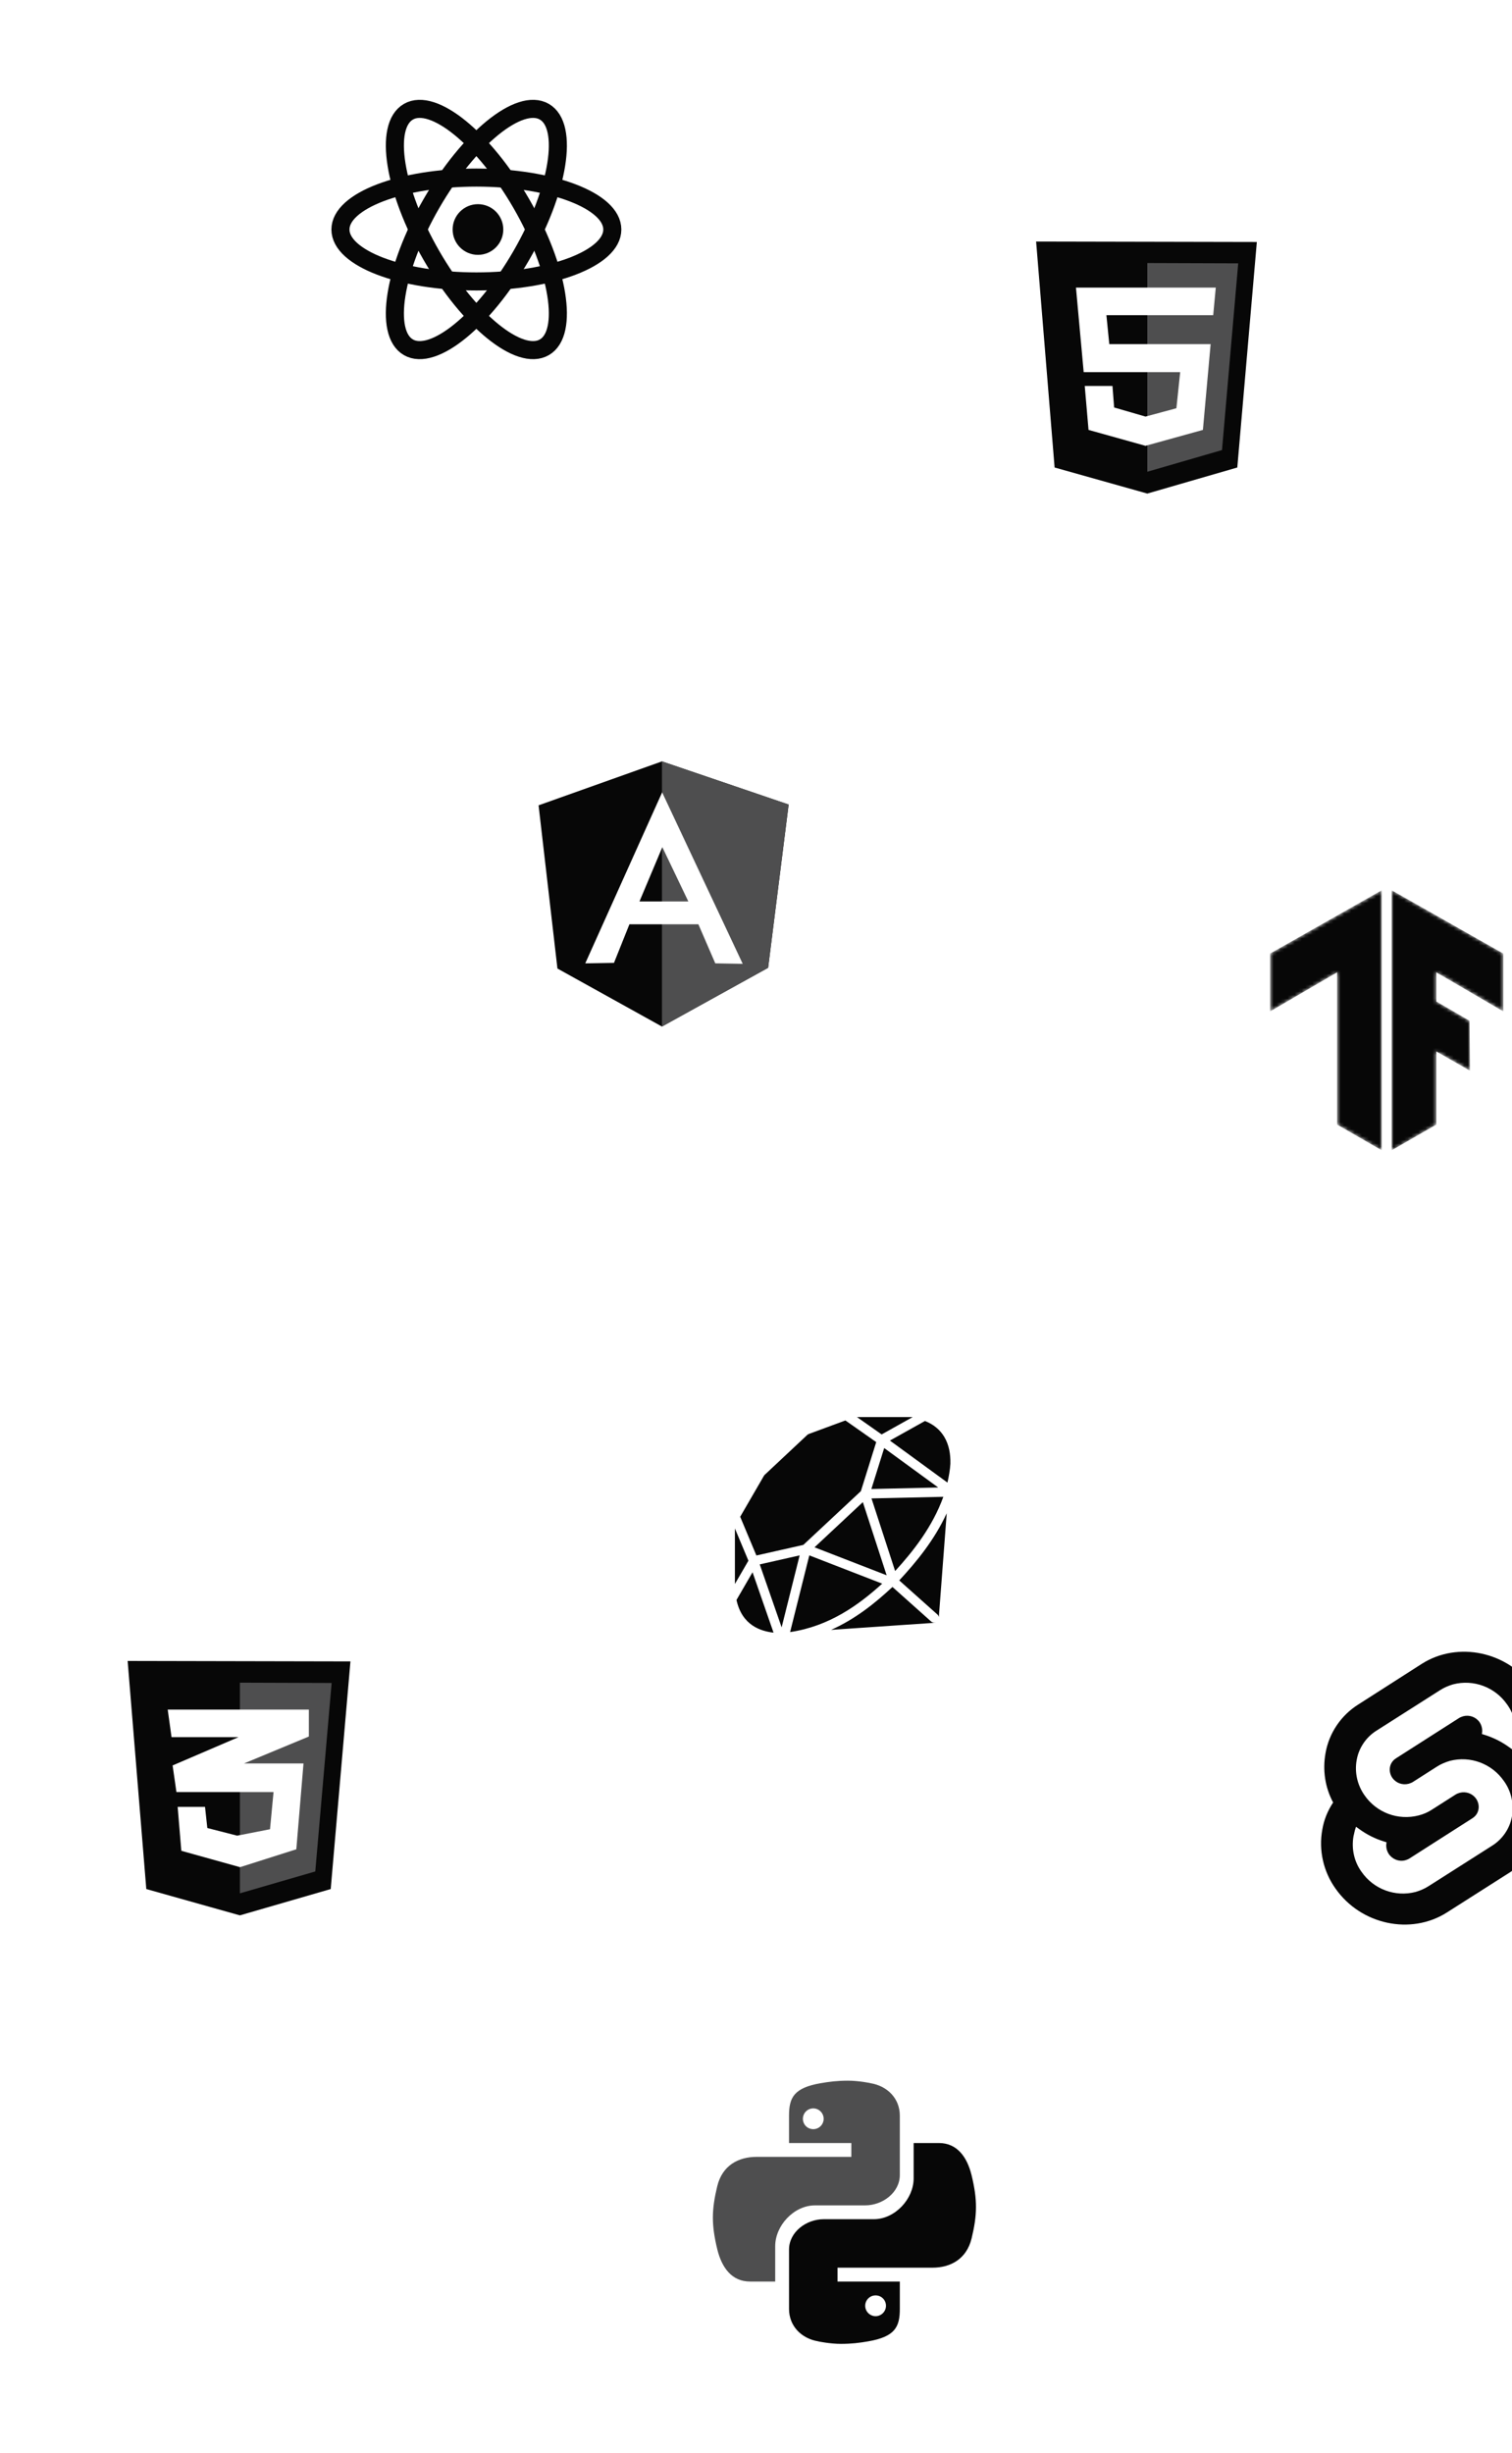 <svg width="428" height="694" viewBox="0 0 428 694" fill="none" xmlns="http://www.w3.org/2000/svg">
<g clip-path="url(#clip0_3004_247176)">
<g filter="url(#filter0_d_3004_247176)">
<rect x="127.849" y="192.937" width="120" height="120" rx="22" fill="white"/>
</g>
<path d="M152.455 227.858L187.378 215.423L223.242 227.637L217.435 273.814L187.378 290.449L157.792 274.035L152.455 227.858Z" fill="#070707"/>
<path d="M223.241 227.637L187.377 215.423V290.449L217.434 273.841L223.241 227.637V227.637Z" fill="#4E4E4F"/>
<path d="M187.431 224.183L165.67 272.57L173.799 272.432L178.168 261.516H197.69L202.474 272.57L210.243 272.708L187.431 224.183ZM187.487 239.685L194.842 255.05H181.016L187.487 239.685Z" fill="white"/>
<g filter="url(#filter1_d_3004_247176)">
<rect x="74.849" y="4.937" width="120" height="120" rx="22" fill="white"/>
</g>
<path d="M135.295 72.109C139.255 72.109 142.466 68.898 142.466 64.938C142.466 60.977 139.255 57.767 135.295 57.767C131.335 57.767 128.124 60.977 128.124 64.938C128.124 68.898 131.335 72.109 135.295 72.109Z" fill="#070707"/>
<path d="M134.849 79.629C156.1 79.629 173.327 73.051 173.327 64.937C173.327 56.823 156.1 50.245 134.849 50.245C113.597 50.245 96.37 56.823 96.37 64.937C96.37 73.051 113.597 79.629 134.849 79.629Z" stroke="#070707" stroke-width="5.113"/>
<path d="M122.123 72.283C132.749 90.686 147.059 102.317 154.086 98.26C161.113 94.203 158.196 75.995 147.57 57.591C136.945 39.187 122.635 27.556 115.608 31.613C108.581 35.67 111.498 53.879 122.123 72.283Z" stroke="#070707" stroke-width="5.113"/>
<path d="M122.123 57.59C111.497 75.993 108.58 94.202 115.607 98.259C122.634 102.316 136.944 90.685 147.569 72.281C158.195 53.877 161.112 35.669 154.085 31.612C147.058 27.555 132.748 39.186 122.123 57.59Z" stroke="#070707" stroke-width="5.113"/>
<g filter="url(#filter2_d_3004_247176)">
<rect x="264.849" y="43.937" width="120" height="120" rx="22" fill="white"/>
</g>
<path d="M298.525 132.274L293.293 68.337L355.771 68.465L350.24 132.274L324.768 139.649L298.525 132.274Z" fill="#070707"/>
<path d="M324.769 133.474V74.426L350.498 74.511L345.909 127.342L324.769 133.474Z" fill="#4E4E4F"/>
<path d="M343.421 89.178L344.15 81.373H304.57L306.757 105.301H334.073L333.002 115.507L324.254 117.865L315.377 115.292L314.905 109.203H307.057L308.13 121.639L324.253 126.141L340.505 121.639L342.692 97.368H314.005L313.19 89.178H343.421Z" fill="white"/>
<g filter="url(#filter3_d_3004_247176)">
<rect x="7.665" y="445.937" width="120" height="120" rx="22" fill="white"/>
</g>
<path d="M41.412 534.483L36.131 469.944L99.199 470.074L93.615 534.483L67.903 541.928L41.412 534.483Z" fill="#070707"/>
<path d="M67.905 535.695V476.091L93.877 476.177L89.246 529.505L67.905 535.695Z" fill="#4E4E4F"/>
<path d="M87.428 483.71H47.475L48.557 491.501H67.516L48.86 499.509L49.942 507.041H77.429L76.433 517.559L67.126 519.377L58.686 517.213L58.036 511.239H50.288L51.327 523.663L67.949 528.294L83.879 523.23L85.913 498.946H69.074L87.427 491.328L87.428 483.71Z" fill="white"/>
<g filter="url(#filter4_d_3004_247176)">
<rect x="179.665" y="372.937" width="120" height="120" rx="22" fill="white"/>
</g>
<path d="M209.525 429.148L216.235 417.576C216.297 417.461 216.38 417.357 216.473 417.274L228.516 405.993C228.645 405.874 228.801 405.78 228.967 405.717L239.309 401.9L248.03 408.024L243.688 421.898L227.397 437.111L214.11 440.105L209.525 429.148ZM215.059 442.626L221.256 460.437L226.355 440.074L215.059 442.626ZM261.736 402.103L251.906 407.592L268.198 419.482C268.54 417.951 268.939 415.862 269.032 414.086C269.027 414.066 269.027 414.04 269.027 414.014C269.079 411.482 268.664 408.837 267.296 406.551C266.068 404.494 264.224 402.988 261.804 402.041C261.783 402.061 261.767 402.087 261.736 402.103ZM250.979 445.704L244.243 425.013L230.568 437.793L250.979 445.704ZM246.694 423.961L253.383 444.506C258.617 438.782 263.975 431.929 267.032 423.502L246.694 423.961ZM265.581 420.867L250.285 409.707L246.657 421.294L265.581 420.867ZM213.022 444.849L208.478 452.687C210.032 459.921 215.416 461.541 218.966 461.937L213.022 444.849ZM211.851 441.579L208.032 432.46V448.162L211.851 441.579ZM258.337 400.952C258.316 400.947 258.296 400.937 258.27 400.937H242.574L249.569 405.853L258.337 400.952ZM229.091 440.074L223.655 461.775C234.708 460.14 242.999 454.172 249.72 448.073L229.091 440.074ZM264.472 459.129C264.161 459.129 263.845 459.02 263.591 458.796L252.627 449.011C247.808 453.505 242.18 458.072 235.252 461.15L264.493 459.156C264.664 459.145 264.825 459.093 264.975 459.025C264.814 459.093 264.643 459.129 264.472 459.129ZM254.544 447.157L265.353 456.802C265.581 457.005 265.7 457.27 265.752 457.546L267.986 428.153C264.519 435.704 259.425 441.907 254.544 447.157Z" fill="#070707"/>
<g filter="url(#filter5_d_3004_247176)">
<rect x="346.032" y="445.937" width="120" height="120" rx="22" fill="white"/>
</g>
<path d="M434.009 477.55C426.88 467.281 412.687 464.273 402.484 470.748L384.497 482.259C379.592 485.333 376.19 490.37 375.209 496.06C374.359 500.835 375.079 505.74 377.368 509.992C375.798 512.346 374.752 514.962 374.294 517.709C373.247 523.531 374.621 529.548 378.022 534.323C385.216 544.591 399.344 547.6 409.548 541.125L427.534 529.679C432.44 526.605 435.841 521.568 436.822 515.878C437.672 511.103 436.953 506.198 434.663 501.947C436.233 499.592 437.28 496.976 437.738 494.229C438.849 488.342 437.476 482.325 434.009 477.55Z" fill="#070707"/>
<path d="M400.717 535.303C394.896 536.807 388.813 534.518 385.412 529.613C383.319 526.735 382.534 523.137 383.122 519.606C383.253 519.017 383.384 518.494 383.515 517.905L383.842 516.859L384.758 517.513C386.916 519.082 389.271 520.26 391.821 521.044L392.476 521.241L392.41 521.895C392.345 522.81 392.606 523.792 393.13 524.576C394.176 526.081 396.007 526.8 397.773 526.342C398.166 526.212 398.558 526.081 398.885 525.885L416.807 514.438C417.722 513.85 418.311 513 418.507 511.953C418.703 510.907 418.442 509.795 417.853 508.944C416.807 507.44 414.975 506.786 413.209 507.244C412.817 507.375 412.424 507.505 412.097 507.702L405.23 512.084C404.118 512.803 402.875 513.327 401.567 513.654C395.746 515.158 389.663 512.869 386.262 507.963C384.234 505.085 383.384 501.488 384.038 497.956C384.627 494.555 386.72 491.481 389.663 489.65L407.65 478.204C408.762 477.484 410.004 476.961 411.312 476.568C417.134 475.064 423.216 477.353 426.618 482.259C428.711 485.137 429.495 488.734 428.907 492.266C428.776 492.854 428.645 493.378 428.449 493.966L428.122 495.013L427.206 494.359C425.048 492.789 422.693 491.612 420.142 490.827L419.488 490.631L419.554 489.977C419.619 489.061 419.357 488.08 418.834 487.295C417.788 485.791 415.956 485.137 414.19 485.594C413.798 485.725 413.405 485.856 413.078 486.052L395.157 497.498C394.242 498.087 393.653 498.937 393.457 499.984C393.26 501.03 393.522 502.142 394.111 502.992C395.157 504.497 396.989 505.151 398.755 504.693C399.147 504.562 399.539 504.431 399.866 504.235L406.734 499.853C407.846 499.133 409.089 498.61 410.397 498.218C416.218 496.713 422.301 499.003 425.702 503.908C427.795 506.786 428.58 510.383 427.991 513.915C427.402 517.316 425.309 520.39 422.366 522.222L404.379 533.668C403.268 534.387 402.025 534.911 400.717 535.303Z" fill="white"/>
<g filter="url(#filter6_d_3004_247176)">
<rect x="332.532" y="228.937" width="120" height="120" rx="22" fill="white"/>
</g>
<mask id="mask0_3004_247176" style="mask-type:alpha" maskUnits="userSpaceOnUse" x="359" y="251" width="67" height="75">
<path d="M393.936 251.894L425.532 269.797V286.162L406.575 275.112V283.365L415.983 288.82L416.124 302.946L406.575 297.492V318.192L393.936 325.466V251.894ZM391.128 251.894V325.466L378.49 318.192V275.112L359.532 286.162V269.797L391.128 251.894Z" fill="white"/>
</mask>
<g mask="url(#mask0_3004_247176)">
<path d="M393.936 251.894L425.532 269.797V286.162L406.575 275.112V283.365L415.983 288.82L416.124 302.946L406.575 297.492V318.192L393.936 325.466V251.894ZM391.128 251.894V325.466L378.49 318.192V275.112L359.532 286.162V269.797L391.128 251.894Z" fill="#070707"/>
</g>
<g filter="url(#filter7_d_3004_247176)">
<rect x="179.032" y="565.937" width="120" height="120" rx="22" fill="white"/>
</g>
<path d="M239.98 588.703C236.933 588.713 234.82 588.982 232.267 589.422C224.726 590.735 223.352 593.493 223.352 598.574V606.34H240.989V610.26H222.682H214.157C208.992 610.26 204.471 612.694 203.038 618.528C201.42 625.224 201.347 629.418 203.038 636.41C204.322 641.624 207.15 645.534 212.317 645.534H219.435V635.532C219.435 629.719 224.699 623.978 230.731 623.978H244.911C249.855 623.978 254.709 620.329 254.709 615.4V598.574C254.709 593.795 251.262 590.22 246.443 589.419C246.563 589.407 243.002 588.692 239.98 588.703ZM230.213 596.542C231.822 596.542 233.153 597.869 233.153 599.485C233.153 601.118 231.822 602.421 230.213 602.421C228.573 602.421 227.274 601.12 227.274 599.485C227.274 597.875 228.573 596.542 230.213 596.542Z" fill="#4E4E4F"/>
<path d="M238.082 663.171C241.129 663.161 243.242 662.892 245.795 662.451C253.336 661.138 254.71 658.381 254.71 653.3V645.533H237.073V641.614H255.382H263.906C269.072 641.614 273.593 639.18 275.026 633.346C276.644 626.65 276.717 622.456 275.026 615.464C273.74 610.249 270.912 606.34 265.745 606.34H258.627V616.342C258.627 622.154 253.363 627.896 247.331 627.896H233.151C228.207 627.896 223.353 631.545 223.353 636.474V653.3C223.353 658.079 226.8 661.654 231.619 662.455C231.499 662.467 235.06 663.182 238.082 663.171ZM247.851 655.332C246.242 655.332 244.911 654.005 244.911 652.388C244.911 650.756 246.242 649.453 247.851 649.453C249.491 649.453 250.79 650.754 250.79 652.388C250.79 653.999 249.489 655.332 247.851 655.332Z" fill="#070707"/>
</g>
<defs>
<filter id="filter0_d_3004_247176" x="121.849" y="188.937" width="132" height="132" filterUnits="userSpaceOnUse" color-interpolation-filters="sRGB">
<feFlood flood-opacity="0" result="BackgroundImageFix"/>
<feColorMatrix in="SourceAlpha" type="matrix" values="0 0 0 0 0 0 0 0 0 0 0 0 0 0 0 0 0 0 127 0" result="hardAlpha"/>
<feOffset dy="2"/>
<feGaussianBlur stdDeviation="3"/>
<feComposite in2="hardAlpha" operator="out"/>
<feColorMatrix type="matrix" values="0 0 0 0 0.079 0 0 0 0 0.077 0 0 0 0 0.167 0 0 0 0.06 0"/>
<feBlend mode="normal" in2="BackgroundImageFix" result="effect1_dropShadow_3004_247176"/>
<feBlend mode="normal" in="SourceGraphic" in2="effect1_dropShadow_3004_247176" result="shape"/>
</filter>
<filter id="filter1_d_3004_247176" x="68.849" y="0.937" width="132" height="132" filterUnits="userSpaceOnUse" color-interpolation-filters="sRGB">
<feFlood flood-opacity="0" result="BackgroundImageFix"/>
<feColorMatrix in="SourceAlpha" type="matrix" values="0 0 0 0 0 0 0 0 0 0 0 0 0 0 0 0 0 0 127 0" result="hardAlpha"/>
<feOffset dy="2"/>
<feGaussianBlur stdDeviation="3"/>
<feComposite in2="hardAlpha" operator="out"/>
<feColorMatrix type="matrix" values="0 0 0 0 0.079 0 0 0 0 0.077 0 0 0 0 0.167 0 0 0 0.06 0"/>
<feBlend mode="normal" in2="BackgroundImageFix" result="effect1_dropShadow_3004_247176"/>
<feBlend mode="normal" in="SourceGraphic" in2="effect1_dropShadow_3004_247176" result="shape"/>
</filter>
<filter id="filter2_d_3004_247176" x="258.849" y="39.937" width="132" height="132" filterUnits="userSpaceOnUse" color-interpolation-filters="sRGB">
<feFlood flood-opacity="0" result="BackgroundImageFix"/>
<feColorMatrix in="SourceAlpha" type="matrix" values="0 0 0 0 0 0 0 0 0 0 0 0 0 0 0 0 0 0 127 0" result="hardAlpha"/>
<feOffset dy="2"/>
<feGaussianBlur stdDeviation="3"/>
<feComposite in2="hardAlpha" operator="out"/>
<feColorMatrix type="matrix" values="0 0 0 0 0.079 0 0 0 0 0.077 0 0 0 0 0.167 0 0 0 0.06 0"/>
<feBlend mode="normal" in2="BackgroundImageFix" result="effect1_dropShadow_3004_247176"/>
<feBlend mode="normal" in="SourceGraphic" in2="effect1_dropShadow_3004_247176" result="shape"/>
</filter>
<filter id="filter3_d_3004_247176" x="1.665" y="441.937" width="132" height="132" filterUnits="userSpaceOnUse" color-interpolation-filters="sRGB">
<feFlood flood-opacity="0" result="BackgroundImageFix"/>
<feColorMatrix in="SourceAlpha" type="matrix" values="0 0 0 0 0 0 0 0 0 0 0 0 0 0 0 0 0 0 127 0" result="hardAlpha"/>
<feOffset dy="2"/>
<feGaussianBlur stdDeviation="3"/>
<feComposite in2="hardAlpha" operator="out"/>
<feColorMatrix type="matrix" values="0 0 0 0 0.079 0 0 0 0 0.077 0 0 0 0 0.167 0 0 0 0.06 0"/>
<feBlend mode="normal" in2="BackgroundImageFix" result="effect1_dropShadow_3004_247176"/>
<feBlend mode="normal" in="SourceGraphic" in2="effect1_dropShadow_3004_247176" result="shape"/>
</filter>
<filter id="filter4_d_3004_247176" x="173.665" y="368.937" width="132" height="132" filterUnits="userSpaceOnUse" color-interpolation-filters="sRGB">
<feFlood flood-opacity="0" result="BackgroundImageFix"/>
<feColorMatrix in="SourceAlpha" type="matrix" values="0 0 0 0 0 0 0 0 0 0 0 0 0 0 0 0 0 0 127 0" result="hardAlpha"/>
<feOffset dy="2"/>
<feGaussianBlur stdDeviation="3"/>
<feComposite in2="hardAlpha" operator="out"/>
<feColorMatrix type="matrix" values="0 0 0 0 0.079 0 0 0 0 0.077 0 0 0 0 0.167 0 0 0 0.06 0"/>
<feBlend mode="normal" in2="BackgroundImageFix" result="effect1_dropShadow_3004_247176"/>
<feBlend mode="normal" in="SourceGraphic" in2="effect1_dropShadow_3004_247176" result="shape"/>
</filter>
<filter id="filter5_d_3004_247176" x="340.032" y="441.937" width="132" height="132" filterUnits="userSpaceOnUse" color-interpolation-filters="sRGB">
<feFlood flood-opacity="0" result="BackgroundImageFix"/>
<feColorMatrix in="SourceAlpha" type="matrix" values="0 0 0 0 0 0 0 0 0 0 0 0 0 0 0 0 0 0 127 0" result="hardAlpha"/>
<feOffset dy="2"/>
<feGaussianBlur stdDeviation="3"/>
<feComposite in2="hardAlpha" operator="out"/>
<feColorMatrix type="matrix" values="0 0 0 0 0.079 0 0 0 0 0.077 0 0 0 0 0.167 0 0 0 0.06 0"/>
<feBlend mode="normal" in2="BackgroundImageFix" result="effect1_dropShadow_3004_247176"/>
<feBlend mode="normal" in="SourceGraphic" in2="effect1_dropShadow_3004_247176" result="shape"/>
</filter>
<filter id="filter6_d_3004_247176" x="320.532" y="218.937" width="144" height="144" filterUnits="userSpaceOnUse" color-interpolation-filters="sRGB">
<feFlood flood-opacity="0" result="BackgroundImageFix"/>
<feColorMatrix in="SourceAlpha" type="matrix" values="0 0 0 0 0 0 0 0 0 0 0 0 0 0 0 0 0 0 127 0" result="hardAlpha"/>
<feOffset dy="2"/>
<feGaussianBlur stdDeviation="6"/>
<feComposite in2="hardAlpha" operator="out"/>
<feColorMatrix type="matrix" values="0 0 0 0 0.009 0 0 0 0 0.009 0 0 0 0 0.009 0 0 0 0.08 0"/>
<feBlend mode="normal" in2="BackgroundImageFix" result="effect1_dropShadow_3004_247176"/>
<feBlend mode="normal" in="SourceGraphic" in2="effect1_dropShadow_3004_247176" result="shape"/>
</filter>
<filter id="filter7_d_3004_247176" x="173.032" y="561.937" width="132" height="132" filterUnits="userSpaceOnUse" color-interpolation-filters="sRGB">
<feFlood flood-opacity="0" result="BackgroundImageFix"/>
<feColorMatrix in="SourceAlpha" type="matrix" values="0 0 0 0 0 0 0 0 0 0 0 0 0 0 0 0 0 0 127 0" result="hardAlpha"/>
<feOffset dy="2"/>
<feGaussianBlur stdDeviation="3"/>
<feComposite in2="hardAlpha" operator="out"/>
<feColorMatrix type="matrix" values="0 0 0 0 0.079 0 0 0 0 0.077 0 0 0 0 0.167 0 0 0 0.06 0"/>
<feBlend mode="normal" in2="BackgroundImageFix" result="effect1_dropShadow_3004_247176"/>
<feBlend mode="normal" in="SourceGraphic" in2="effect1_dropShadow_3004_247176" result="shape"/>
</filter>
<clipPath id="clip0_3004_247176">
<rect width="428" height="694" fill="white"/>
</clipPath>
</defs>
</svg>
